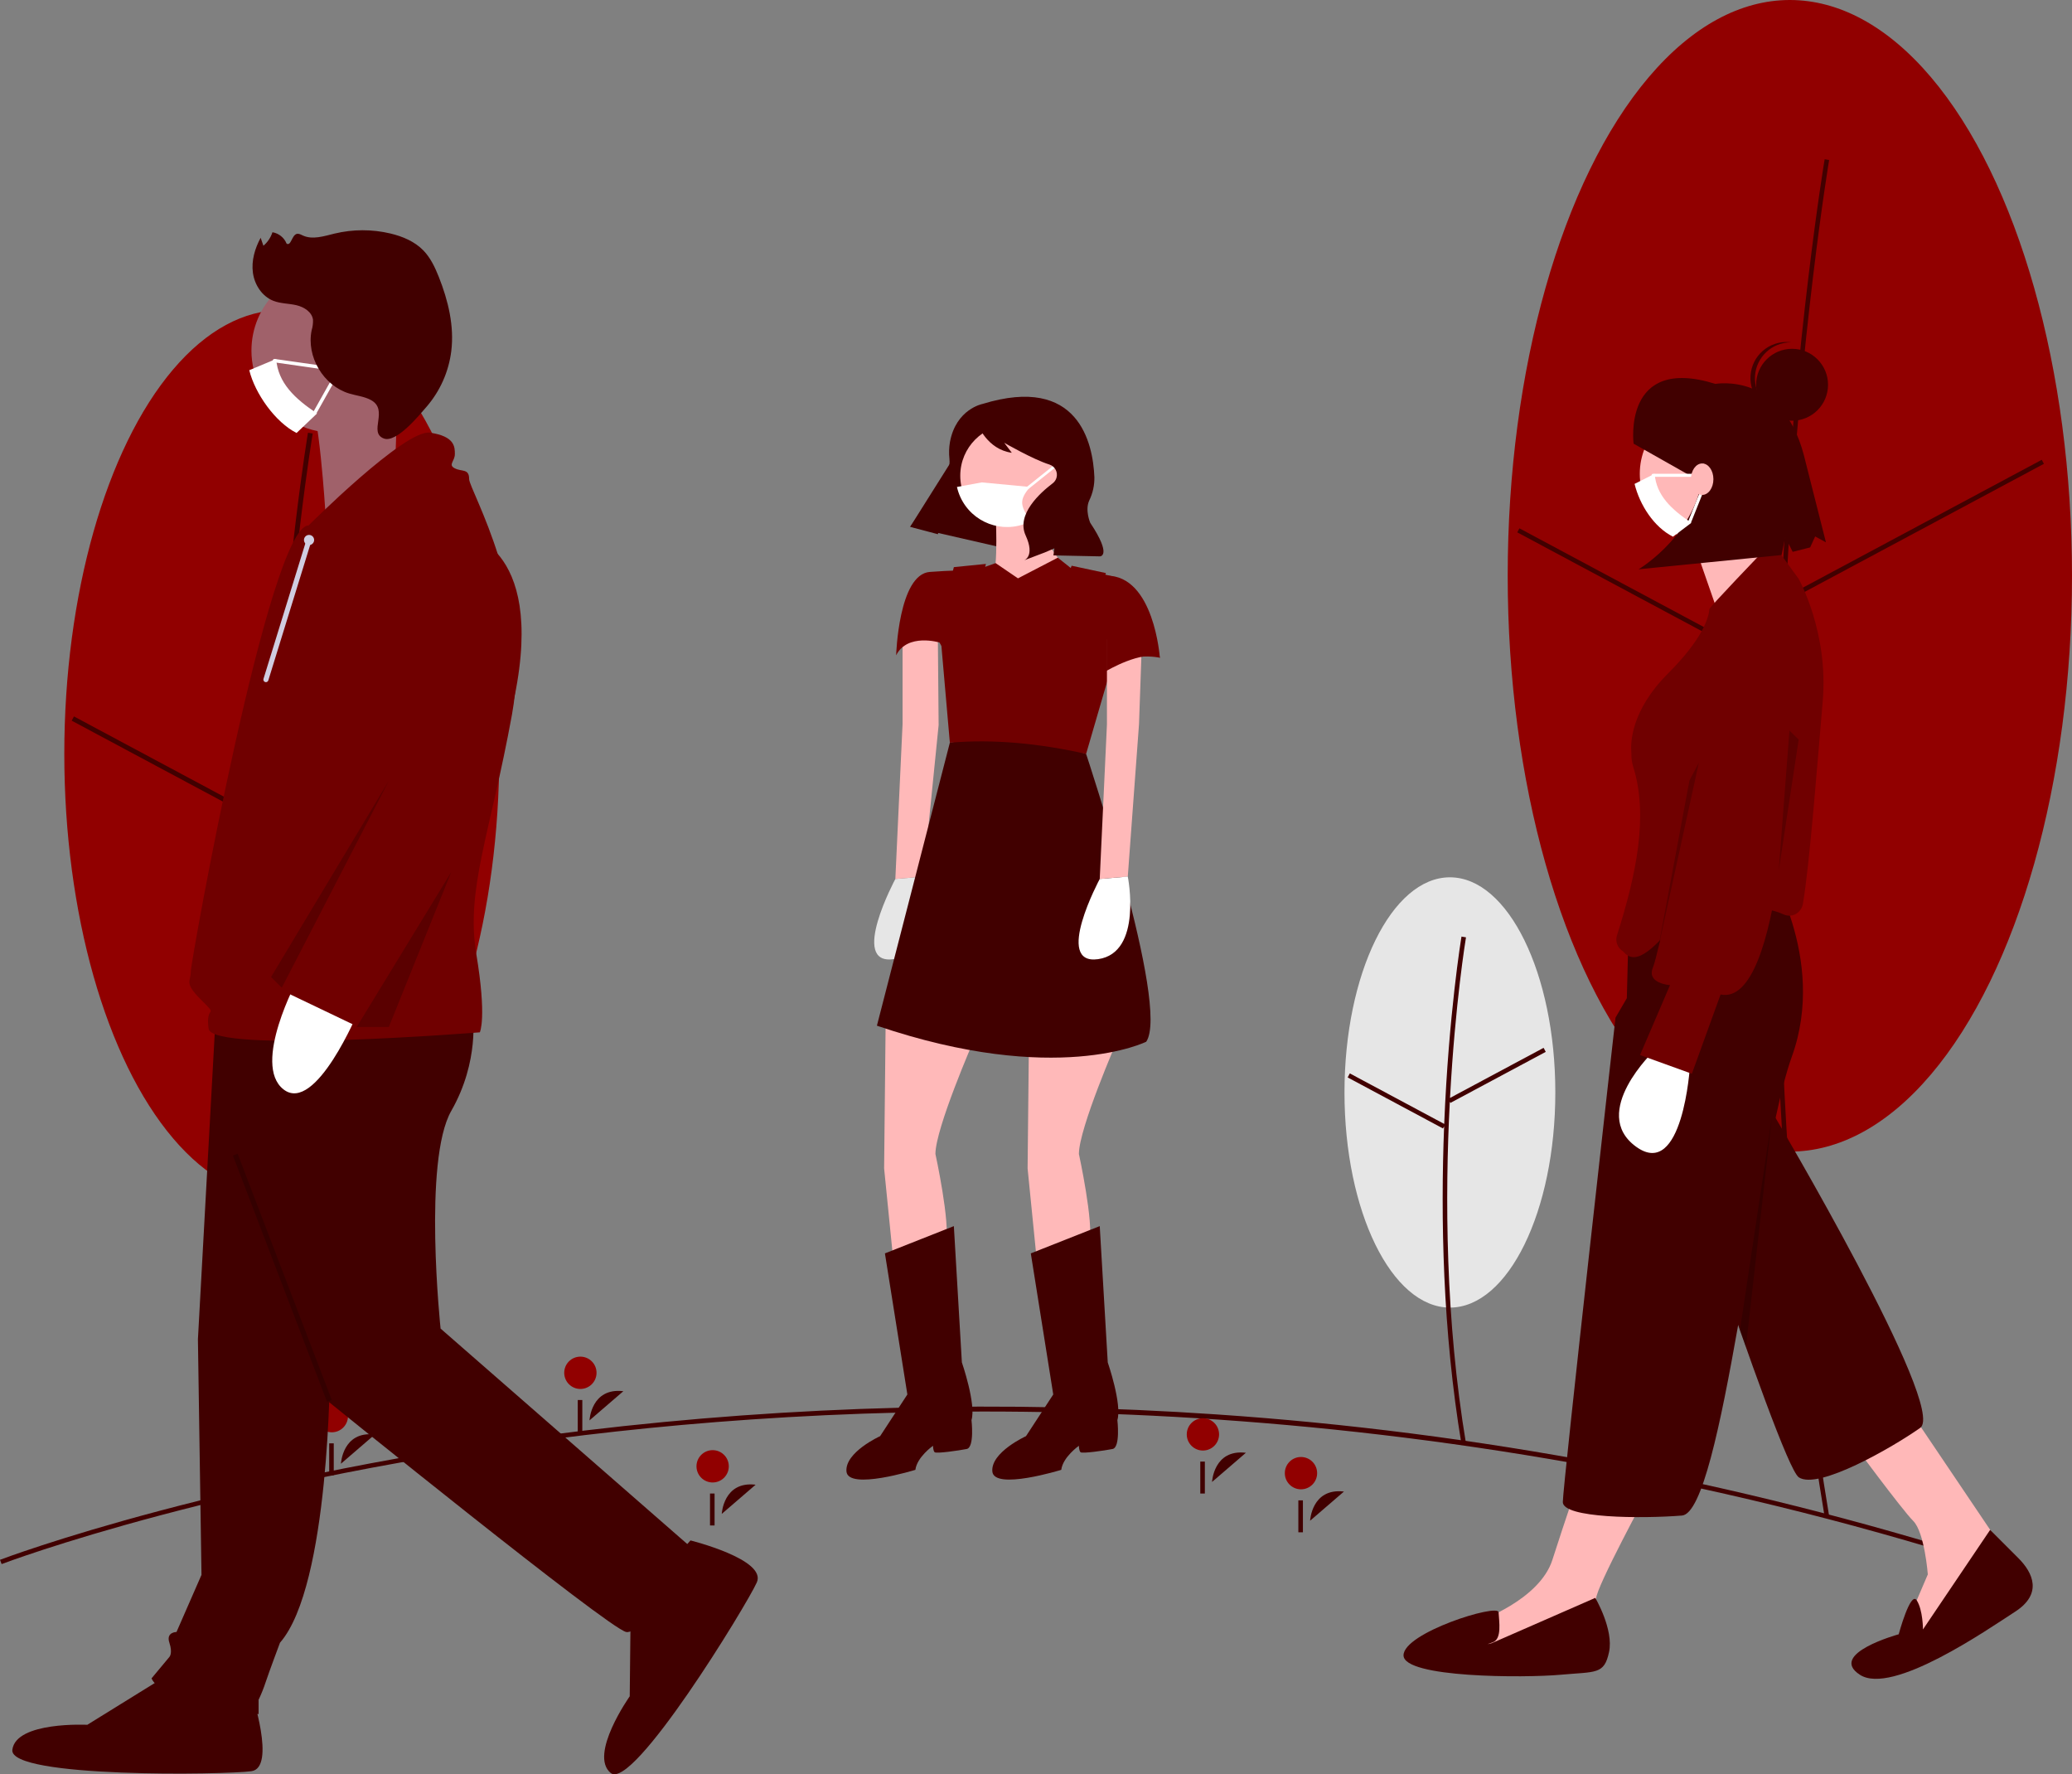<?xml version="1.0" encoding="utf-8"?>
<!-- Generator: Adobe Illustrator 16.0.0, SVG Export Plug-In . SVG Version: 6.00 Build 0)  -->
<!DOCTYPE svg PUBLIC "-//W3C//DTD SVG 1.1//EN" "http://www.w3.org/Graphics/SVG/1.1/DTD/svg11.dtd">
<svg version="1.1" id="a2995fdc-ba4a-4390-a70c-27b90cf54d89"
	 xmlns="http://www.w3.org/2000/svg" xmlns:xlink="http://www.w3.org/1999/xlink" x="0px" y="0px" width="908.624px"
	 height="777.899px" viewBox="0 0 908.624 777.899" enable-background="new 0 0 908.624 777.899" xml:space="preserve">
<rect x="0" y="0" width="908.624" height="777.899" fill="#808080" stroke="none"/>
<title>social_distancing</title>
<ellipse fill="#910000" cx="123.571" cy="330.548" rx="95.373" ry="194.599"/>
<path fill="#410000" d="M122.696,332.566c4.757-84.707,14.343-141.924,14.439-142.492l-2.08-0.353
	c-0.097,0.569-9.699,57.877-14.464,142.694c-4.397,78.28-5.458,196.685,14.463,316.214l2.081-0.346
	C117.248,528.958,118.306,410.733,122.696,332.566z"/>
<rect x="117.291" y="314.036" transform="matrix(-0.882 0.472 -0.472 -0.882 461.408 514.468)" fill="#410000" width="97.806" height="2.11"/>
<rect x="74.113" y="289.308" transform="matrix(-0.472 0.882 -0.882 -0.472 408.849 431.454)" fill="#410000" width="2.11" height="97.806"/>
<ellipse fill="#910000" cx="784.893" cy="252.458" rx="123.73" ry="252.458"/>
<path fill="#410000" d="M783.391,255.044c6.172-109.911,18.61-184.152,18.735-184.889l-1.972-0.334
	c-0.125,0.738-12.579,75.065-18.76,185.08c-5.704,101.538-7.08,255.117,18.76,410.152l1.973-0.328
	C776.32,509.881,777.694,356.473,783.391,255.044z"/>
<rect x="776.746" y="231.404" transform="matrix(-0.882 0.472 -0.472 -0.882 1690.618 40.828)" fill="#410000" width="126.887" height="2.001"/>
<rect x="721.099" y="198.956" transform="matrix(-0.472 0.882 -0.882 -0.472 1294.058 -250.574)" fill="#410000" width="2" height="126.888"/>
<ellipse fill="#E6E6E6" cx="635.82" cy="478.968" rx="46.229" ry="94.325"/>
<path fill="#410000" d="M635.78,483.032l0.273,0.512l41.797-22.373l-0.943-1.764l-41.041,21.969
	c2.271-41.803,6.916-69.863,7.01-70.416l-1.971-0.334c-0.103,0.604-5.621,33.926-7.58,82.145l-41.395-22.156l-0.943,1.764
	l41.799,22.373l0.498-0.934c-1.566,39.799-0.688,89.561,7.62,139.41l1.973-0.328C633.818,578.547,633.618,524.297,635.78,483.032z"
	/>
<path fill="#410000" d="M870.057,685.766c-246.232-77.947-469.509-73.795-613.455-56.586
	C100.655,647.825,1.699,685.37,0.718,685.747L0,683.879c0.984-0.379,100.173-38.012,256.365-56.686
	c91.875-10.971,184.575-13.342,276.89-7.082c114.603,7.756,227.872,29.156,337.405,63.748L870.057,685.766z"/>
<path fill="#410000" d="M316.512,663.737c0,0,0.689-14.471,14.847-12.789"/>
<circle fill="#910000" cx="312.512" cy="642.881" r="7.086"/>
<rect x="311.359" y="654.813" fill="#410000" width="2" height="14"/>
<path fill="#410000" d="M574.512,666.737c0,0,0.689-14.471,14.847-12.789"/>
<circle fill="#910000" cx="570.512" cy="645.881" r="7.086"/>
<rect x="569.359" y="657.813" fill="#410000" width="2" height="14"/>
<path fill="#410000" d="M149.512,641.737c0,0,0.69-14.471,14.847-12.789"/>
<circle fill="#910000" cx="145.512" cy="620.881" r="7.086"/>
<rect x="144.359" y="632.813" fill="#410000" width="2" height="14"/>
<path fill="#410000" d="M258.512,622.737c0,0,0.69-14.471,14.847-12.789"/>
<circle fill="#910000" cx="254.512" cy="601.881" r="7.086"/>
<rect x="253.359" y="613.813" fill="#410000" width="2" height="14"/>
<path fill="#410000" d="M531.512,649.737c0,0,0.689-14.471,14.847-12.789"/>
<circle fill="#910000" cx="527.512" cy="628.881" r="7.086"/>
<rect x="526.359" y="640.813" fill="#410000" width="2" height="14"/>
<path fill="#FFB8B8" d="M839.014,620.729l41.158,61.027l-38.32,38.32l-4.967-9.936l8.516-19.869c0,0-1.42-18.449-6.387-23.418
	c-4.968-4.967-26.967-34.771-26.967-34.771L839.014,620.729z"/>
<path fill="#410000" d="M786.501,423.454c0,0,7.804,12.352-8.517,65.574c0,0,76.129,128.488,64.066,137.004
	c-12.064,8.516-44.709,27.359-53.225,21.684c-8.516-5.678-70.449-198.006-70.449-198.006L786.501,423.454z"/>
<path fill="#410000" d="M872.721,670.758l12.418,12.418c6.387,6.387,10.645,15.611-1.419,23.418
	c-12.063,7.805-53.932,36.9-68.124,27.676c-14.193-9.227,17.031-17.742,17.031-17.742s5.162-19.143,7.903-14.893
	s2.741,12.764,2.741,12.764L872.721,670.758z"/>
<path fill="#FFB8B8" d="M722.635,654.083c0,0-22.708,41.867-22.708,46.834s1.419,19.16,1.419,19.16l-43.287,10.645l-14.902-7.096
	l4.968-12.773c0,0,26.966-9.225,32.643-26.967c5.677-17.74,12.063-36.189,12.063-36.189L722.635,654.083z"/>
<circle fill="#FFB8B8" cx="748.891" cy="207.728" r="29.804"/>
<path fill="#FFB8B8" d="M741.085,233.274l14.229,40.885l31.187-13.919c0,0-21.289-32.643-21.289-36.9L741.085,233.274z"/>
<path fill="#410000" d="M736.828,378.747h37.61c0,0,26.965,41.158,11.354,84.445c-2.391,6.629-4.764,15.914-7.133,26.893
	c-5.447,25.248-10.871,59.445-16.43,90.871c-7.807,44.143-15.88,82.813-24.656,83.516c-17.74,1.418-52.238,1.182-52.238-5.914
	s23.107-212.396,23.107-212.396l4.968-8.516l0.938-37.092C714.657,388.378,724.648,378.686,736.828,378.747z"/>
<path fill="#410000" d="M699.573,700.563c0,0,8.16,13.836,6.031,23.771s-5.677,8.516-21.289,9.936
	c-15.611,1.418-68.834,1.418-68.834-8.516c0-9.936,41.518-22.838,41.693-18.869c0.176,3.967,1.594,11.771-2.664,13.191
	c-4.257,1.42-0.354,0.355-0.354,0.355L699.573,700.563z"/>
<path fill="#FFFFFF" d="M741.091,467.319c0,0-3.087,50.41-23.676,35.402c-20.589-15.006,8.023-42.113,8.023-42.113L741.091,467.319z
	"/>
<path fill="#700000" d="M782.184,400.93c2.016,0.91,4.369,0.631,6.118-0.725c1.245-0.977,2.075-2.39,2.321-3.953
	c2.977-17.161,6.602-64.735,8.688-88.791c2.619-30.186-10.464-53.566-10.574-53.708l-7.71-10.602
	c-1.649-2.281-4.653-3.124-7.248-2.034c0,0-24.072,24.975-24.16,25.939c-0.378,4.141-3.242,13.316-18.176,28.249
	c-16.338,16.339-16.43,30.599-16.067,34.581c0.024,0.262,0.036,0.523,0.036,0.785c-0.03,1.786,0.212,3.566,0.721,5.279
	c6.843,21.576,1.483,47.406-7.123,74.369c-0.668,2.497,0.314,5.145,2.451,6.6c2.514,1.709-0.5-0.828,0.396,0.271
	c5.932,7.269,14.467-2.861,24.23-13.915c3.4-3.85,7.256-8.214,11.799-12.757c6.247-6.247,18.184,8.008,23.732,8.008
	C775.272,398.569,778.873,399.389,782.184,400.93z"/>
<path fill="#700000" d="M785.493,264.761c0,0,15.589,13.146,6.732,30.196c-8.855,17.049-7.678,29.624-7.678,29.624
	s-2.358,117.125-30.031,111.433l-12.587,34.754l-22.733-8.205l13.146-30.652c0,0-10.529-0.656-7.452-7.83
	c2.16-5.038,13.803-59.718,20.541-91.821c2.855-13.604,4.831-23.154,4.831-23.154S759.217,261.214,785.493,264.761z"/>
<polygon opacity="0.2" enable-background="new    " points="788.763,324.281 779.999,381.79 784.727,320.297 "/>
<path fill="#410000" d="M716.374,194.522c0,0-5.01-38.996,35.873-26.208c0,0,29.199-5.357,38.775,31.167l9.695,38.286l-4.725-2.572
	l-2.203,4.815l-7.657,1.939l-3.276-6.504l-1.586,7.898l-62.717,6.252c0,0,28.09-16.612,28.535-46.385l-5.35,5.654L716.374,194.522z"
	/>
<polygon opacity="0.2" enable-background="new    " points="763.014,583.2 776.999,490.012 765.625,590.61 "/>
<circle fill="#410000" cx="785.87" cy="168.696" r="15.77"/>
<path fill="#410000" d="M769.62,164.835c0.537-8.305,7.44-14.759,15.763-14.739c-0.325-0.042-0.648-0.092-0.98-0.113
	c-8.691-0.563-16.192,6.028-16.755,14.719s6.027,16.193,14.719,16.755c0.004,0,0.008,0,0.013,0c0.332,0.021,0.658,0.013,0.987,0.014
	C775.109,180.426,769.089,173.14,769.62,164.835z"/>
<polygon opacity="0.2" enable-background="new    " points="740.865,342.202 726.99,416.567 744.974,334.43 "/>
<path fill="#FFFFFF" d="M741.73,229.206l-8.087,6.097c-8.328-4.191-14.574-13.889-16.845-23.144l8.812-4.446
	C726.303,217.152,733.004,223.428,741.73,229.206z"/>
<path fill="#FFFFFF" d="M745.088,209.056h-20.15c-0.37,0-0.671-0.301-0.671-0.672c0-0.371,0.301-0.671,0.671-0.671l0,0h20.15
	c0.371,0,0.672,0.301,0.672,0.671C745.76,208.755,745.459,209.056,745.088,209.056z"/>
<path fill="#FFFFFF" d="M741.059,229.206c-0.371,0-0.672-0.3-0.672-0.671c0-0.085,0.016-0.17,0.049-0.25l5.373-13.433
	c0.137-0.344,0.527-0.512,0.872-0.374s0.512,0.528,0.374,0.873l0,0l-5.373,13.433C741.581,229.038,741.333,229.206,741.059,229.206z
	"/>
<ellipse fill="#FFB8B8" cx="746.444" cy="210.093" rx="4.928" ry="6.899"/>
<polygon fill="#410000" points="399.191,230.876 451.677,242.887 473.853,201.062 428.974,183.54 "/>
<path fill="#FFB9B9" d="M427.077,456.026c0,0-16.871,38.664-16.871,49.912c0,0,6.678,30.58,4.569,39.016l-7.382,15.816
	l-15.465-6.326l-4.219-42.178l0.703-67.486L427.077,456.026z"/>
<path fill="#FFB9B9" d="M436.567,224.746c0,0,1.406,23.198-1.406,30.228c-2.812,7.03,10.545,20.386,10.545,20.386l21.09-27.416
	c0,0-14.06-14.06-10.545-29.525L436.567,224.746z"/>
<path fill="#E6E6E6" d="M392.631,385.377c0,0-20.387,37.961-0.703,35.149c19.684-2.812,13.005-36.203,13.005-36.203"/>
<polyline fill="#FFB9B9" points="404.933,384.323 411.611,317.891 411.26,277.47 395.793,280.281 395.793,317.539 392.631,385.377 
	"/>
<path fill="#410000" d="M388.061,549.524l30.229-11.951l3.516,59.754c0,0,6.326,18.277,4.217,25.307c0,0,1.406,11.951-2.108,12.654
	s-13.356,2.107-14.06,1.406c-0.703-0.703-0.703-2.813-0.703-2.813s-7.029,4.92-7.732,10.545c0,0-29.525,9.139-30.229,0.703
	s14.763-15.467,14.763-15.467l11.95-18.277L388.061,549.524z"/>
<path fill="#FFB9B9" d="M489.994,456.026c0,0-16.871,38.664-16.871,49.912c0,0,6.679,30.58,4.569,39.016l-7.381,15.816
	l-15.467-6.326l-4.217-42.178l0.703-67.486L489.994,456.026z"/>
<path fill="#410000" d="M452.033,549.524l30.229-11.951l3.515,59.754c0,0,6.327,18.277,4.218,25.307c0,0,1.406,11.951-2.108,12.654
	c-3.516,0.703-13.357,2.107-14.061,1.406c-0.703-0.703-0.703-2.813-0.703-2.813s-7.029,4.92-7.732,10.545
	c0,0-29.525,9.139-30.229,0.703s14.764-15.467,14.764-15.467l11.95-18.277L452.033,549.524z"/>
<path fill="#FFB9B9" d="M466.097,208.581c-0.005,12.425-10.082,22.493-22.507,22.487c-10.521-0.004-19.633-7.3-21.939-17.565
	c-0.369-1.614-0.555-3.266-0.551-4.922c0-12.425,10.073-22.499,22.499-22.499C456.024,186.082,466.097,196.155,466.097,208.581z"/>
<path fill="#700000" d="M446.409,253.568l17.457-9.065l7.851,6.253c0,0,18.98-0.703,26.011,7.733
	c7.029,8.436,10.896,29.876,10.896,29.876s-23.199-4.921-20.387,14.763l-4.219-11.248l-3.866,9.49l-47.1,16.168l-21.089-35.852
	c0,0-14.061-4.218-18.98,5.624c0,0,1.054-35.5,14.762-36.555c9.22-0.709,16.169-0.703,16.169-0.703l7.733-1.406l4.951-1.758
	L446.409,253.568z"/>
<path fill="#410000" d="M476.286,330.545c0,0,36.906,110.719,26.361,126.184c0,0-39.366,19.684-118.101-7.029l31.985-124.076
	C436.18,321.606,456.098,323.246,476.286,330.545z"/>
<path fill="#700000" d="M476.286,330.545l10.387-35.694c-12.459-13.551-1.705-43.598-1.705-43.598l-15.035-3.222
	c0,0-15.088,40.687-30.553,35.766c-15.466-4.921-7.03-36.555-7.03-36.555l-14.06,1.406l-6.326,24.604l4.568,52.372
	C435.588,323.989,455.575,325.892,476.286,330.545z"/>
<polyline fill="#FFB9B9" points="494.563,384.323 499.484,317.539 500.89,277.47 485.424,280.281 485.424,317.539 482.261,385.377 
	"/>
<path fill="#FFFFFF" d="M482.261,385.377c0,0-20.387,37.961-0.703,35.149c19.684-2.812,13.005-36.203,13.005-36.203"/>
<path fill="#700000" d="M508.624,288.366c0,0-2.5-36.102-23.395-35.977v41.75C485.229,294.139,500.89,284.851,508.624,288.366z"/>
<path fill="#FFFFFF" d="M450.792,214.386c-0.317,0-0.573-0.256-0.574-0.573c0-0.174,0.079-0.339,0.216-0.448l11.473-9.178
	c0.246-0.2,0.607-0.163,0.808,0.084c0.199,0.246,0.162,0.607-0.084,0.807c-0.003,0.001-0.005,0.003-0.007,0.005l-11.473,9.179
	C451.049,214.342,450.922,214.386,450.792,214.386z"/>
<path fill="#FFFFFF" d="M451.661,228.153c-0.252,0.31-0.505,0.62-0.769,0.906c-11.316,5.131-24.649,0.117-29.78-11.2
	c-0.635-1.399-1.124-2.859-1.461-4.357l10.871-2l21.139,2C446.819,219.399,447.405,221.442,451.661,228.153z"/>
<path fill="#410000" d="M430.896,177.091c0,0-11.627,2.187-14.315,16.688c-0.421,2.446-0.498,4.938-0.229,7.404
	c0.27,2.792-0.121,8.687-6.182,15.629c-3.955,4.502-7.639,9.235-11.035,14.172l0,0l12.148,3.234l5.429-20.129
	c2.632-9.759,6.687-19.077,12.032-27.655l0.111-0.179c0,0,4.035,10.781,14.851,12.26l-3.335-4.391c0,0,12.644,7.309,19.807,9.541
	c2.48,0.774,3.865,3.413,3.092,5.895c-0.282,0.904-0.83,1.702-1.573,2.29c-0.051,0.04-0.103,0.08-0.155,0.12
	c-5.269,4.001-16.017,13.55-11.771,22.787c4.246,9.236-0.706,10.92-0.706,10.92l9.131-3.474l4.18-1.79l-0.422,3.09l20.402,0.428
	c0,0,5.513-0.034-4.28-14.75c0,0-2.362-5.518-0.423-9.734c1.557-3.192,2.332-6.709,2.262-10.261
	C479.297,194.35,473.047,164.166,430.896,177.091z"/>
<path fill="#410000" d="M144.696,599.713c0,0,0,95.461-21.909,120.5c0,0-4.695,12.52-6.26,17.215
	c-0.875,2.672-1.92,5.285-3.13,7.824v6.26c0,0-42.254-4.693-46.949-15.648l7.825-9.391c0,0,1.565-1.564,0-6.26
	s3.13-4.695,3.13-4.695l10.955-25.039l-1.565-103.285l7.825-142.412l67.292-3.129L144.696,599.713z"/>
<path fill="#410000" d="M110.267,742.124c0,0,10.955,32.863,0,34.428c-10.955,1.566-106.417,3.131-104.852-9.389
	s32.864-10.955,32.864-10.955l32.864-20.344L110.267,742.124z"/>
<path fill="#410000" d="M207.294,444.782c0,0,3.13,20.346-9.39,42.254c-12.52,21.91-4.695,95.463-4.695,95.463l111.111,97.027
	c0,0-21.909,37.559-29.734,35.992c-7.825-1.564-131.456-101.721-131.456-101.721L94.618,451.043L207.294,444.782z"/>
<path fill="#410000" d="M302.793,675.379c0,0,33.623,8.34,29.08,18.43c-4.543,10.092-54.326,91.559-64.063,83.535
	s8.341-33.623,8.341-33.623l0.41-38.648L302.793,675.379z"/>
<path fill="#A0616A" d="M182.254,153.705c0.013,8.245-2.822,16.24-8.023,22.637c-8.383,10.39-21.839,15.271-34.934,12.671
	c-3.217-0.622-6.331-1.693-9.249-3.183c-9.38-4.728-16.225-13.319-18.737-23.519c-0.7-2.815-1.051-5.706-1.046-8.606
	c0-19.879,16.115-35.995,35.995-35.995S182.254,133.826,182.254,153.705z"/>
<path fill="#A0616A" d="M174.582,166.402l-1.592,46.317l-30.286,11.966c0,0-2.97-47.426-7.163-50.055
	S174.582,166.402,174.582,166.402z"/>
<path fill="#700000" d="M135.306,230.385c0,0,42.254-42.253,53.208-40.688s10.955,6.26,10.955,9.39s-3.13,4.695,0,6.26
	s6.26,0,6.26,4.695s28.169,51.644,18.779,103.287c-9.39,51.644-20.344,76.683-15.649,104.851c4.695,28.17,1.565,34.43,1.565,34.43
	s-117.371,9.389-118.936-1.564c-1.565-10.955,4.695-4.695-3.13-12.521c-7.825-7.824-4.695-7.824-4.695-12.52
	C83.663,421.309,118.092,230.385,135.306,230.385z"/>
<path fill="#FFFFFF" d="M157.215,443.217c0,0-18.779,45.385-32.864,34.43s6.26-48.514,6.26-48.514L157.215,443.217z"/>
<path fill="#700000" d="M202.599,233.515c0,0,36.769,4.209,23.079,71.745S158.78,451.043,158.78,451.043l-35.994-17.215
	l46.948-92.333l-10.955-57.903C158.78,283.593,152.521,228.82,202.599,233.515z"/>
<polygon opacity="0.2" enable-background="new    " points="170.518,342.279 118.874,428.35 123.569,433.045 "/>
<polygon opacity="0.2" enable-background="new    " points="197.853,382.389 156.433,450.26 170.518,450.26 "/>
<rect x="122.727" y="502.333" transform="matrix(-0.934 0.357 -0.357 -0.934 439.433 1039.141)" opacity="0.2" enable-background="new    " width="2.227" height="115.563"/>
<circle fill="#D0CDE1" cx="135.528" cy="236.751" r="2.227"/>
<line fill="none" x1="135.528" y1="236.751" x2="116.605" y2="297.973"/>
<path fill="#D0CDE1" d="M116.605,299.086c0.488,0,0.919-0.318,1.063-0.785l18.923-61.221c0.183-0.587-0.145-1.211-0.731-1.394
	c-0.587-0.183-1.211,0.145-1.394,0.731c0,0.001-0.001,0.003-0.001,0.004l-18.923,61.222c-0.181,0.588,0.149,1.211,0.737,1.393
	C116.385,299.069,116.495,299.086,116.605,299.086z"/>
<path fill="#FFFFFF" d="M139.043,181.272l-8.995,8.558c-9.264-4.662-18.211-17.224-20.737-27.519l11.802-4.946
	C121.883,167.866,129.336,174.847,139.043,181.272z"/>
<path fill="#FFFFFF" d="M141.286,161.848c-0.036,0-0.071-0.002-0.106-0.007l-20.918-2.988c-0.409-0.058-0.693-0.436-0.635-0.845
	s0.436-0.693,0.845-0.635l0,0l20.918,2.988c0.409,0.058,0.693,0.436,0.635,0.845C141.972,161.574,141.657,161.848,141.286,161.848z"
	/>
<path fill="#FFFFFF" d="M138.296,181.272c-0.412,0-0.747-0.333-0.747-0.746c0-0.129,0.033-0.255,0.096-0.368l6.931-12.338
	c0.201-0.36,0.656-0.488,1.016-0.287c0.36,0.202,0.488,0.657,0.287,1.017c0,0.001-0.001,0.002-0.002,0.003l-6.931,12.338
	C138.815,181.127,138.566,181.273,138.296,181.272z"/>
<path fill="#410000" d="M162.552,175.331c-2.914-1.541-6.299-1.858-9.453-2.816c-11.284-3.426-18.843-16.182-16.43-27.726
	c0.446-1.48,0.646-3.024,0.593-4.569c-0.422-3.418-3.92-5.625-7.274-6.408c-3.354-0.784-6.924-0.67-10.13-1.929
	c-4.95-1.945-8.238-7.032-8.951-12.303c-0.713-5.271,0.851-10.646,3.395-15.317l1.212,3.486c1.848-1.564,3.22-3.616,3.959-5.921
	c2.8,0.47,5.154,2.363,6.214,4.997c1.945,1.147,2.225-3.563,4.374-4.257c0.899-0.291,1.825,0.262,2.682,0.661
	c4.329,2.019,9.358,0.293,14.001-0.826c8.041-1.929,16.423-1.939,24.468-0.029c5.345,1.275,10.636,3.495,14.461,7.44
	c3.141,3.24,5.098,7.43,6.765,11.624c4.102,10.324,6.812,21.495,5.458,32.521c-1.128,9.023-4.903,17.51-10.849,24.39
	c-3.097,3.568-13.203,16.019-18.744,13.896C161.34,189.58,170.755,179.668,162.552,175.331z"/>
</svg>
